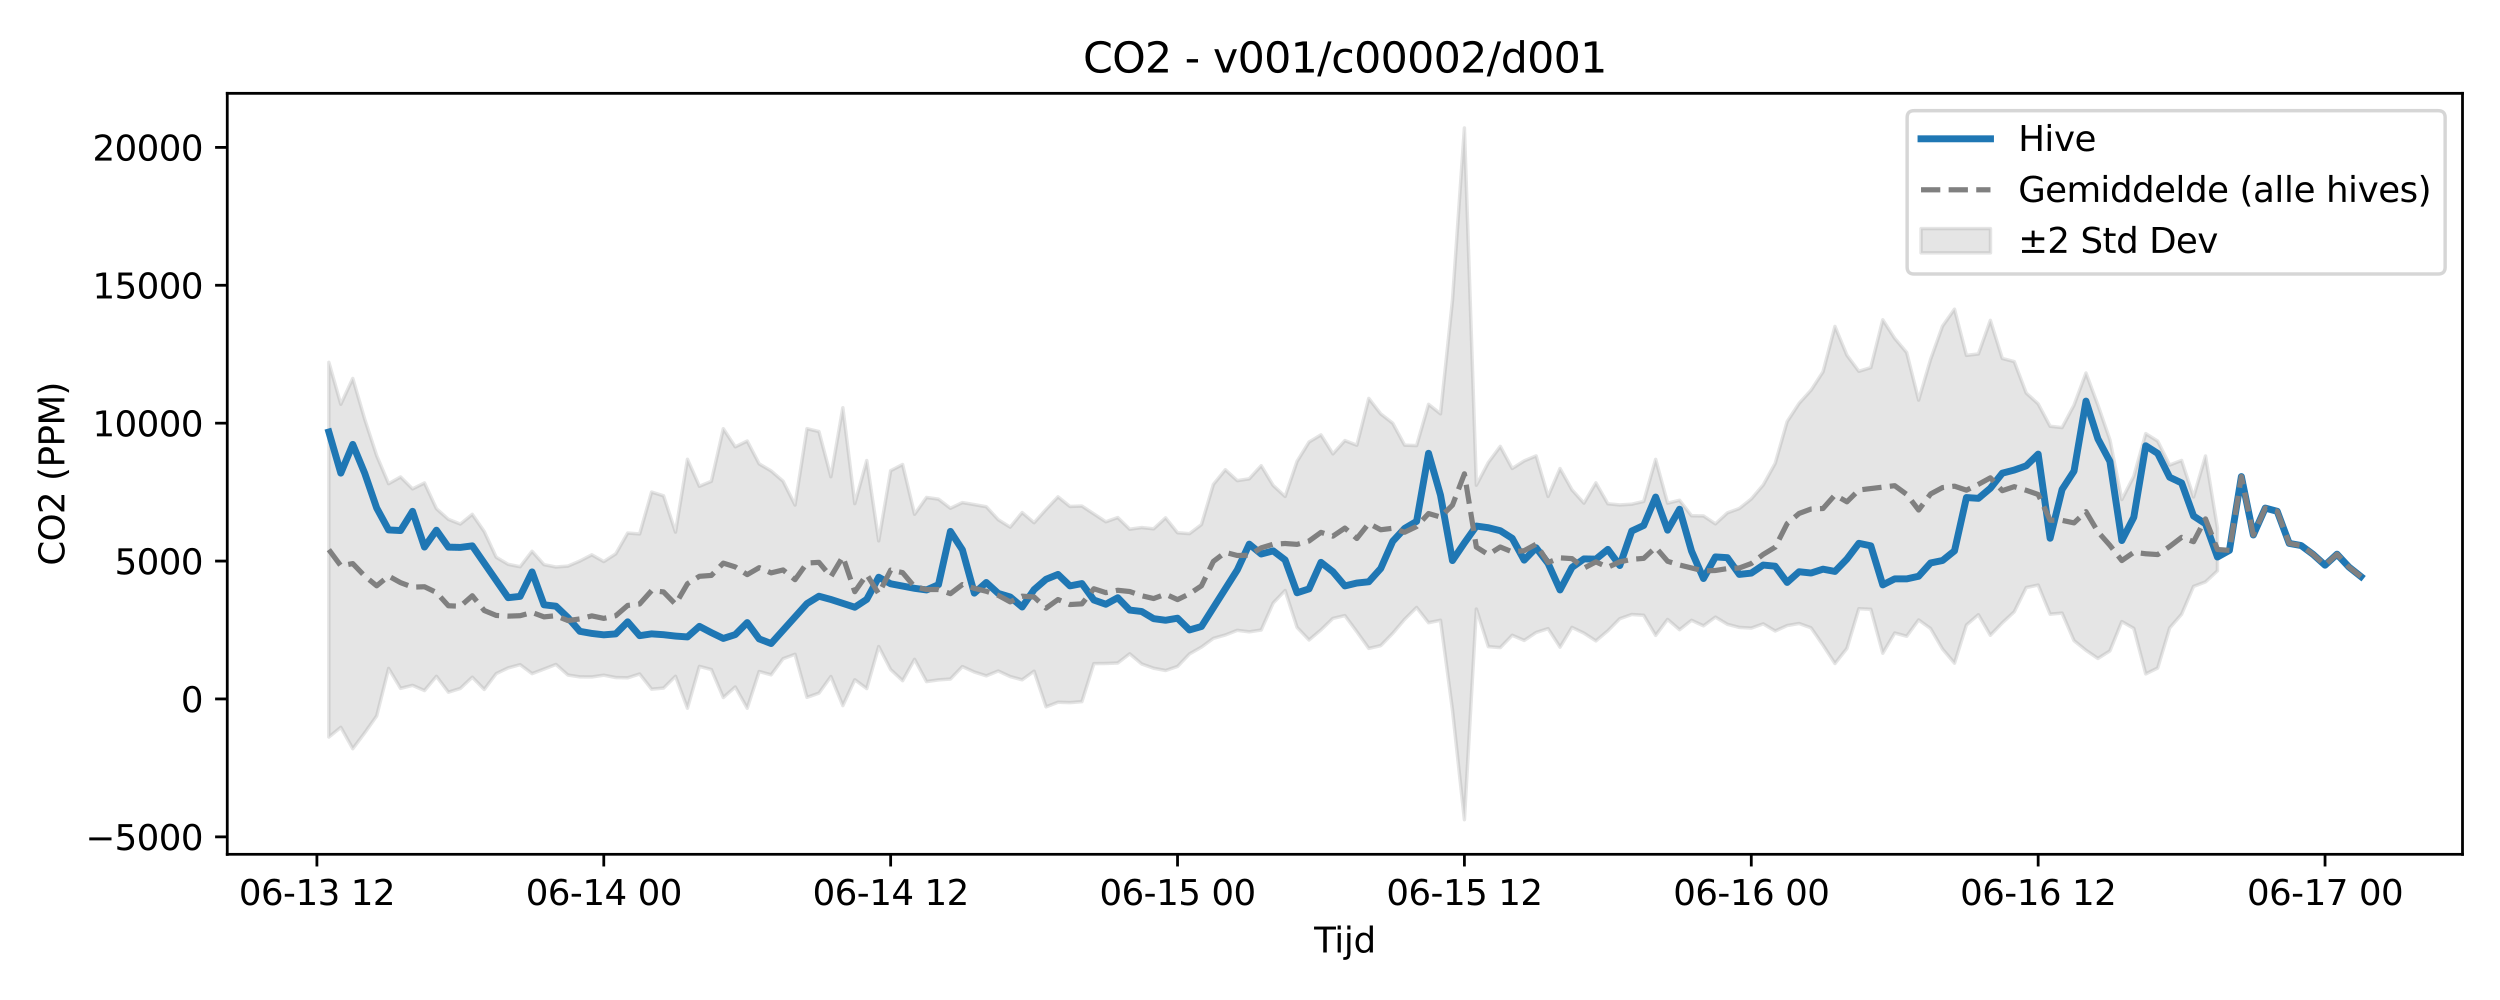 <?xml version="1.0" encoding="utf-8" standalone="no"?>
<!DOCTYPE svg PUBLIC "-//W3C//DTD SVG 1.1//EN"
  "http://www.w3.org/Graphics/SVG/1.1/DTD/svg11.dtd">
<svg xmlns:xlink="http://www.w3.org/1999/xlink" width="720pt" height="288pt" viewBox="0 0 720 288" xmlns="http://www.w3.org/2000/svg" version="1.1">
 <defs>
  <style type="text/css">*{stroke-linejoin: round; stroke-linecap: butt}</style>
 </defs>
 <g id="figure_1">
  <g id="patch_1">
   <path d="M 0 288 
L 720 288 
L 720 0 
L 0 0 
z
" style="fill: #ffffff"/>
  </g>
  <g id="axes_1">
   <g id="patch_2">
    <path d="M 65.45 246.04 
L 709.2 246.04 
L 709.2 26.88 
L 65.45 26.88 
z
" style="fill: #ffffff"/>
   </g>
   <g id="FillBetweenPolyCollection_1">
    <defs>
     <path id="m47ba219236" d="M 94.711 -183.652 
L 94.711 -75.729 
L 98.154 -78.533 
L 101.596 -72.364 
L 105.039 -76.935 
L 108.481 -81.806 
L 111.924 -95.493 
L 115.366 -89.748 
L 118.809 -90.618 
L 122.251 -89.116 
L 125.694 -93.224 
L 129.136 -88.65 
L 132.579 -89.725 
L 136.022 -92.974 
L 139.464 -89.428 
L 142.907 -93.991 
L 146.349 -95.638 
L 149.792 -96.574 
L 153.234 -93.991 
L 156.677 -95.302 
L 160.119 -96.642 
L 163.562 -93.584 
L 167.004 -93.06 
L 170.447 -93.038 
L 173.889 -93.54 
L 177.332 -92.862 
L 180.774 -92.791 
L 184.217 -93.883 
L 187.659 -89.518 
L 191.102 -89.83 
L 194.544 -93.233 
L 197.987 -84.032 
L 201.429 -96.089 
L 204.872 -95.165 
L 208.314 -87.108 
L 211.757 -90.154 
L 215.199 -84.032 
L 218.642 -94.606 
L 222.084 -93.648 
L 225.527 -98.287 
L 228.969 -99.565 
L 232.412 -87.158 
L 235.854 -88.367 
L 239.297 -93.163 
L 242.739 -84.778 
L 246.182 -92.229 
L 249.624 -89.687 
L 253.067 -101.799 
L 256.509 -95.17 
L 259.952 -91.95 
L 263.395 -98.112 
L 266.837 -91.698 
L 270.28 -92.192 
L 273.722 -92.432 
L 277.165 -96.026 
L 280.607 -94.453 
L 284.05 -93.35 
L 287.492 -94.751 
L 290.935 -93.149 
L 294.377 -92.214 
L 297.82 -94.69 
L 301.262 -84.427 
L 304.705 -85.749 
L 308.147 -85.642 
L 311.59 -85.922 
L 315.032 -96.878 
L 318.475 -96.915 
L 321.917 -97.052 
L 325.36 -99.702 
L 328.802 -96.78 
L 332.245 -95.551 
L 335.687 -94.89 
L 339.13 -96.06 
L 342.572 -99.667 
L 346.015 -101.636 
L 349.457 -104.149 
L 352.9 -105.129 
L 356.342 -106.464 
L 359.785 -106.031 
L 363.227 -106.551 
L 366.67 -114.322 
L 370.112 -117.931 
L 373.555 -107.316 
L 376.997 -103.682 
L 380.44 -106.59 
L 383.882 -109.899 
L 387.325 -110.711 
L 390.768 -106.063 
L 394.21 -101.258 
L 397.653 -102.054 
L 401.095 -105.59 
L 404.538 -109.633 
L 407.98 -113.046 
L 411.423 -108.654 
L 414.865 -109.371 
L 418.308 -83.58 
L 421.75 -51.922 
L 425.193 -112.604 
L 428.635 -101.773 
L 432.078 -101.484 
L 435.52 -105.042 
L 438.963 -103.551 
L 442.405 -105.84 
L 445.848 -106.954 
L 449.29 -101.615 
L 452.733 -107.307 
L 456.175 -105.653 
L 459.618 -103.421 
L 463.06 -106.327 
L 466.503 -109.816 
L 469.945 -111.025 
L 473.388 -110.796 
L 476.83 -105.009 
L 480.273 -109.615 
L 483.715 -106.638 
L 487.158 -109.355 
L 490.6 -107.757 
L 494.043 -110.27 
L 497.485 -108.201 
L 500.928 -107.299 
L 504.37 -107.111 
L 507.813 -108.323 
L 511.255 -106.271 
L 514.698 -107.834 
L 518.141 -108.431 
L 521.583 -107.189 
L 525.026 -102.196 
L 528.468 -96.897 
L 531.911 -101.253 
L 535.353 -112.696 
L 538.796 -112.519 
L 542.238 -99.861 
L 545.681 -105.693 
L 549.123 -104.758 
L 552.566 -109.466 
L 556.008 -106.975 
L 559.451 -101.075 
L 562.893 -97.002 
L 566.336 -108.002 
L 569.778 -110.962 
L 573.221 -105.039 
L 576.663 -108.609 
L 580.106 -111.819 
L 583.548 -118.778 
L 586.991 -119.501 
L 590.433 -111.116 
L 593.876 -111.425 
L 597.318 -103.491 
L 600.761 -100.711 
L 604.203 -98.356 
L 607.646 -100.538 
L 611.088 -108.984 
L 614.531 -107.026 
L 617.973 -93.912 
L 621.416 -95.61 
L 624.858 -107.14 
L 628.301 -111.096 
L 631.743 -119.107 
L 635.186 -120.416 
L 638.628 -123.607 
L 638.628 -135.891 
L 638.628 -135.891 
L 635.186 -156.686 
L 631.743 -144.875 
L 628.301 -155.394 
L 624.858 -154.069 
L 621.416 -160.961 
L 617.973 -163.119 
L 614.531 -150.833 
L 611.088 -144.131 
L 607.646 -161.365 
L 604.203 -171.324 
L 600.761 -180.578 
L 597.318 -171.322 
L 593.876 -164.854 
L 590.433 -165.238 
L 586.991 -171.685 
L 583.548 -174.815 
L 580.106 -183.863 
L 576.663 -184.768 
L 573.221 -195.735 
L 569.778 -186.06 
L 566.336 -185.655 
L 562.893 -198.959 
L 559.451 -194.086 
L 556.008 -184.501 
L 552.566 -172.765 
L 549.123 -186.476 
L 545.681 -190.555 
L 542.238 -195.904 
L 538.796 -182.135 
L 535.353 -181.066 
L 531.911 -185.698 
L 528.468 -193.991 
L 525.026 -180.906 
L 521.583 -175.632 
L 518.141 -171.829 
L 514.698 -166.573 
L 511.255 -154.562 
L 507.813 -148.34 
L 504.37 -144.297 
L 500.928 -141.555 
L 497.485 -140.299 
L 494.043 -137.127 
L 490.6 -139.417 
L 487.158 -139.465 
L 483.715 -143.922 
L 480.273 -143.095 
L 476.83 -155.714 
L 473.388 -143.597 
L 469.945 -142.789 
L 466.503 -142.579 
L 463.06 -142.916 
L 459.618 -148.944 
L 456.175 -143.097 
L 452.733 -146.927 
L 449.29 -153.07 
L 445.848 -145.032 
L 442.405 -156.709 
L 438.963 -155.269 
L 435.52 -153.07 
L 432.078 -159.448 
L 428.635 -154.785 
L 425.193 -148.272 
L 421.75 -251.158 
L 418.308 -201.471 
L 414.865 -168.814 
L 411.423 -171.554 
L 407.98 -159.676 
L 404.538 -159.793 
L 401.095 -166.129 
L 397.653 -168.806 
L 394.21 -173.262 
L 390.768 -159.774 
L 387.325 -161.117 
L 383.882 -157.29 
L 380.44 -162.764 
L 376.997 -160.688 
L 373.555 -155.123 
L 370.112 -145.018 
L 366.67 -148.195 
L 363.227 -153.881 
L 359.785 -150.111 
L 356.342 -149.572 
L 352.9 -152.716 
L 349.457 -148.492 
L 346.015 -136.922 
L 342.572 -134.307 
L 339.13 -134.569 
L 335.687 -138.863 
L 332.245 -135.698 
L 328.802 -136.073 
L 325.36 -135.585 
L 321.917 -138.949 
L 318.475 -137.73 
L 315.032 -139.997 
L 311.59 -142.263 
L 308.147 -142.143 
L 304.705 -144.918 
L 301.262 -141.291 
L 297.82 -137.456 
L 294.377 -140.391 
L 290.935 -136.173 
L 287.492 -138.328 
L 284.05 -142.071 
L 280.607 -142.677 
L 277.165 -143.262 
L 273.722 -141.618 
L 270.28 -144.251 
L 266.837 -144.74 
L 263.395 -139.885 
L 259.952 -154.225 
L 256.509 -152.444 
L 253.067 -132.227 
L 249.624 -155.365 
L 246.182 -142.961 
L 242.739 -170.58 
L 239.297 -150.699 
L 235.854 -163.714 
L 232.412 -164.545 
L 228.969 -142.55 
L 225.527 -149.415 
L 222.084 -152.381 
L 218.642 -154.407 
L 215.199 -160.992 
L 211.757 -159.312 
L 208.314 -164.528 
L 204.872 -149.386 
L 201.429 -147.965 
L 197.987 -155.733 
L 194.544 -134.748 
L 191.102 -145.217 
L 187.659 -146.291 
L 184.217 -134.232 
L 180.774 -134.483 
L 177.332 -128.479 
L 173.889 -126.27 
L 170.447 -128.215 
L 167.004 -126.431 
L 163.562 -124.966 
L 160.119 -124.707 
L 156.677 -125.381 
L 153.234 -129.242 
L 149.792 -124.782 
L 146.349 -125.475 
L 142.907 -127.518 
L 139.464 -134.918 
L 136.022 -139.876 
L 132.579 -137.074 
L 129.136 -138.431 
L 125.694 -141.495 
L 122.251 -148.914 
L 118.809 -147.2 
L 115.366 -150.639 
L 111.924 -148.695 
L 108.481 -156.778 
L 105.039 -167.254 
L 101.596 -179.008 
L 98.154 -171.572 
L 94.711 -183.652 
z
" style="stroke: #808080; stroke-opacity: 0.2"/>
    </defs>
    <g clip-path="url(#p605cc468c9)">
     <use xlink:href="#m47ba219236" x="0" y="288" style="fill: #808080; fill-opacity: 0.2; stroke: #808080; stroke-opacity: 0.2"/>
    </g>
   </g>
   <g id="matplotlib.axis_1">
    <g id="xtick_1">
     <g id="line2d_1">
      <defs>
       <path id="mc6ebdffc8c" d="M 0 0 
L 0 3.5 
" style="stroke: #000000; stroke-width: 0.8"/>
      </defs>
      <g>
       <use xlink:href="#mc6ebdffc8c" x="91.269" y="246.04" style="stroke: #000000; stroke-width: 0.8"/>
      </g>
     </g>
     <g id="text_1">
      <!-- 06-13 12 -->
      <g transform="translate(68.788 260.638) scale(0.1 -0.1)">
       <defs>
        <path id="DejaVuSans-30" d="M 2034 4250 
Q 1547 4250 1301 3770 
Q 1056 3291 1056 2328 
Q 1056 1369 1301 889 
Q 1547 409 2034 409 
Q 2525 409 2770 889 
Q 3016 1369 3016 2328 
Q 3016 3291 2770 3770 
Q 2525 4250 2034 4250 
z
M 2034 4750 
Q 2819 4750 3233 4129 
Q 3647 3509 3647 2328 
Q 3647 1150 3233 529 
Q 2819 -91 2034 -91 
Q 1250 -91 836 529 
Q 422 1150 422 2328 
Q 422 3509 836 4129 
Q 1250 4750 2034 4750 
z
" transform="scale(0.016)"/>
        <path id="DejaVuSans-36" d="M 2113 2584 
Q 1688 2584 1439 2293 
Q 1191 2003 1191 1497 
Q 1191 994 1439 701 
Q 1688 409 2113 409 
Q 2538 409 2786 701 
Q 3034 994 3034 1497 
Q 3034 2003 2786 2293 
Q 2538 2584 2113 2584 
z
M 3366 4563 
L 3366 3988 
Q 3128 4100 2886 4159 
Q 2644 4219 2406 4219 
Q 1781 4219 1451 3797 
Q 1122 3375 1075 2522 
Q 1259 2794 1537 2939 
Q 1816 3084 2150 3084 
Q 2853 3084 3261 2657 
Q 3669 2231 3669 1497 
Q 3669 778 3244 343 
Q 2819 -91 2113 -91 
Q 1303 -91 875 529 
Q 447 1150 447 2328 
Q 447 3434 972 4092 
Q 1497 4750 2381 4750 
Q 2619 4750 2861 4703 
Q 3103 4656 3366 4563 
z
" transform="scale(0.016)"/>
        <path id="DejaVuSans-2d" d="M 313 2009 
L 1997 2009 
L 1997 1497 
L 313 1497 
L 313 2009 
z
" transform="scale(0.016)"/>
        <path id="DejaVuSans-31" d="M 794 531 
L 1825 531 
L 1825 4091 
L 703 3866 
L 703 4441 
L 1819 4666 
L 2450 4666 
L 2450 531 
L 3481 531 
L 3481 0 
L 794 0 
L 794 531 
z
" transform="scale(0.016)"/>
        <path id="DejaVuSans-33" d="M 2597 2516 
Q 3050 2419 3304 2112 
Q 3559 1806 3559 1356 
Q 3559 666 3084 287 
Q 2609 -91 1734 -91 
Q 1441 -91 1130 -33 
Q 819 25 488 141 
L 488 750 
Q 750 597 1062 519 
Q 1375 441 1716 441 
Q 2309 441 2620 675 
Q 2931 909 2931 1356 
Q 2931 1769 2642 2001 
Q 2353 2234 1838 2234 
L 1294 2234 
L 1294 2753 
L 1863 2753 
Q 2328 2753 2575 2939 
Q 2822 3125 2822 3475 
Q 2822 3834 2567 4026 
Q 2313 4219 1838 4219 
Q 1578 4219 1281 4162 
Q 984 4106 628 3988 
L 628 4550 
Q 988 4650 1302 4700 
Q 1616 4750 1894 4750 
Q 2613 4750 3031 4423 
Q 3450 4097 3450 3541 
Q 3450 3153 3228 2886 
Q 3006 2619 2597 2516 
z
" transform="scale(0.016)"/>
        <path id="DejaVuSans-20" transform="scale(0.016)"/>
        <path id="DejaVuSans-32" d="M 1228 531 
L 3431 531 
L 3431 0 
L 469 0 
L 469 531 
Q 828 903 1448 1529 
Q 2069 2156 2228 2338 
Q 2531 2678 2651 2914 
Q 2772 3150 2772 3378 
Q 2772 3750 2511 3984 
Q 2250 4219 1831 4219 
Q 1534 4219 1204 4116 
Q 875 4013 500 3803 
L 500 4441 
Q 881 4594 1212 4672 
Q 1544 4750 1819 4750 
Q 2544 4750 2975 4387 
Q 3406 4025 3406 3419 
Q 3406 3131 3298 2873 
Q 3191 2616 2906 2266 
Q 2828 2175 2409 1742 
Q 1991 1309 1228 531 
z
" transform="scale(0.016)"/>
       </defs>
       <use xlink:href="#DejaVuSans-30"/>
       <use xlink:href="#DejaVuSans-36" transform="translate(63.623 0)"/>
       <use xlink:href="#DejaVuSans-2d" transform="translate(127.246 0)"/>
       <use xlink:href="#DejaVuSans-31" transform="translate(163.33 0)"/>
       <use xlink:href="#DejaVuSans-33" transform="translate(226.953 0)"/>
       <use xlink:href="#DejaVuSans-20" transform="translate(290.576 0)"/>
       <use xlink:href="#DejaVuSans-31" transform="translate(322.363 0)"/>
       <use xlink:href="#DejaVuSans-32" transform="translate(385.986 0)"/>
      </g>
     </g>
    </g>
    <g id="xtick_2">
     <g id="line2d_2">
      <g>
       <use xlink:href="#mc6ebdffc8c" x="173.889" y="246.04" style="stroke: #000000; stroke-width: 0.8"/>
      </g>
     </g>
     <g id="text_2">
      <!-- 06-14 00 -->
      <g transform="translate(151.409 260.638) scale(0.1 -0.1)">
       <defs>
        <path id="DejaVuSans-34" d="M 2419 4116 
L 825 1625 
L 2419 1625 
L 2419 4116 
z
M 2253 4666 
L 3047 4666 
L 3047 1625 
L 3713 1625 
L 3713 1100 
L 3047 1100 
L 3047 0 
L 2419 0 
L 2419 1100 
L 313 1100 
L 313 1709 
L 2253 4666 
z
" transform="scale(0.016)"/>
       </defs>
       <use xlink:href="#DejaVuSans-30"/>
       <use xlink:href="#DejaVuSans-36" transform="translate(63.623 0)"/>
       <use xlink:href="#DejaVuSans-2d" transform="translate(127.246 0)"/>
       <use xlink:href="#DejaVuSans-31" transform="translate(163.33 0)"/>
       <use xlink:href="#DejaVuSans-34" transform="translate(226.953 0)"/>
       <use xlink:href="#DejaVuSans-20" transform="translate(290.576 0)"/>
       <use xlink:href="#DejaVuSans-30" transform="translate(322.363 0)"/>
       <use xlink:href="#DejaVuSans-30" transform="translate(385.986 0)"/>
      </g>
     </g>
    </g>
    <g id="xtick_3">
     <g id="line2d_3">
      <g>
       <use xlink:href="#mc6ebdffc8c" x="256.509" y="246.04" style="stroke: #000000; stroke-width: 0.8"/>
      </g>
     </g>
     <g id="text_3">
      <!-- 06-14 12 -->
      <g transform="translate(234.029 260.638) scale(0.1 -0.1)">
       <use xlink:href="#DejaVuSans-30"/>
       <use xlink:href="#DejaVuSans-36" transform="translate(63.623 0)"/>
       <use xlink:href="#DejaVuSans-2d" transform="translate(127.246 0)"/>
       <use xlink:href="#DejaVuSans-31" transform="translate(163.33 0)"/>
       <use xlink:href="#DejaVuSans-34" transform="translate(226.953 0)"/>
       <use xlink:href="#DejaVuSans-20" transform="translate(290.576 0)"/>
       <use xlink:href="#DejaVuSans-31" transform="translate(322.363 0)"/>
       <use xlink:href="#DejaVuSans-32" transform="translate(385.986 0)"/>
      </g>
     </g>
    </g>
    <g id="xtick_4">
     <g id="line2d_4">
      <g>
       <use xlink:href="#mc6ebdffc8c" x="339.13" y="246.04" style="stroke: #000000; stroke-width: 0.8"/>
      </g>
     </g>
     <g id="text_4">
      <!-- 06-15 00 -->
      <g transform="translate(316.649 260.638) scale(0.1 -0.1)">
       <defs>
        <path id="DejaVuSans-35" d="M 691 4666 
L 3169 4666 
L 3169 4134 
L 1269 4134 
L 1269 2991 
Q 1406 3038 1543 3061 
Q 1681 3084 1819 3084 
Q 2600 3084 3056 2656 
Q 3513 2228 3513 1497 
Q 3513 744 3044 326 
Q 2575 -91 1722 -91 
Q 1428 -91 1123 -41 
Q 819 9 494 109 
L 494 744 
Q 775 591 1075 516 
Q 1375 441 1709 441 
Q 2250 441 2565 725 
Q 2881 1009 2881 1497 
Q 2881 1984 2565 2268 
Q 2250 2553 1709 2553 
Q 1456 2553 1204 2497 
Q 953 2441 691 2322 
L 691 4666 
z
" transform="scale(0.016)"/>
       </defs>
       <use xlink:href="#DejaVuSans-30"/>
       <use xlink:href="#DejaVuSans-36" transform="translate(63.623 0)"/>
       <use xlink:href="#DejaVuSans-2d" transform="translate(127.246 0)"/>
       <use xlink:href="#DejaVuSans-31" transform="translate(163.33 0)"/>
       <use xlink:href="#DejaVuSans-35" transform="translate(226.953 0)"/>
       <use xlink:href="#DejaVuSans-20" transform="translate(290.576 0)"/>
       <use xlink:href="#DejaVuSans-30" transform="translate(322.363 0)"/>
       <use xlink:href="#DejaVuSans-30" transform="translate(385.986 0)"/>
      </g>
     </g>
    </g>
    <g id="xtick_5">
     <g id="line2d_5">
      <g>
       <use xlink:href="#mc6ebdffc8c" x="421.75" y="246.04" style="stroke: #000000; stroke-width: 0.8"/>
      </g>
     </g>
     <g id="text_5">
      <!-- 06-15 12 -->
      <g transform="translate(399.27 260.638) scale(0.1 -0.1)">
       <use xlink:href="#DejaVuSans-30"/>
       <use xlink:href="#DejaVuSans-36" transform="translate(63.623 0)"/>
       <use xlink:href="#DejaVuSans-2d" transform="translate(127.246 0)"/>
       <use xlink:href="#DejaVuSans-31" transform="translate(163.33 0)"/>
       <use xlink:href="#DejaVuSans-35" transform="translate(226.953 0)"/>
       <use xlink:href="#DejaVuSans-20" transform="translate(290.576 0)"/>
       <use xlink:href="#DejaVuSans-31" transform="translate(322.363 0)"/>
       <use xlink:href="#DejaVuSans-32" transform="translate(385.986 0)"/>
      </g>
     </g>
    </g>
    <g id="xtick_6">
     <g id="line2d_6">
      <g>
       <use xlink:href="#mc6ebdffc8c" x="504.37" y="246.04" style="stroke: #000000; stroke-width: 0.8"/>
      </g>
     </g>
     <g id="text_6">
      <!-- 06-16 00 -->
      <g transform="translate(481.89 260.638) scale(0.1 -0.1)">
       <use xlink:href="#DejaVuSans-30"/>
       <use xlink:href="#DejaVuSans-36" transform="translate(63.623 0)"/>
       <use xlink:href="#DejaVuSans-2d" transform="translate(127.246 0)"/>
       <use xlink:href="#DejaVuSans-31" transform="translate(163.33 0)"/>
       <use xlink:href="#DejaVuSans-36" transform="translate(226.953 0)"/>
       <use xlink:href="#DejaVuSans-20" transform="translate(290.576 0)"/>
       <use xlink:href="#DejaVuSans-30" transform="translate(322.363 0)"/>
       <use xlink:href="#DejaVuSans-30" transform="translate(385.986 0)"/>
      </g>
     </g>
    </g>
    <g id="xtick_7">
     <g id="line2d_7">
      <g>
       <use xlink:href="#mc6ebdffc8c" x="586.991" y="246.04" style="stroke: #000000; stroke-width: 0.8"/>
      </g>
     </g>
     <g id="text_7">
      <!-- 06-16 12 -->
      <g transform="translate(564.51 260.638) scale(0.1 -0.1)">
       <use xlink:href="#DejaVuSans-30"/>
       <use xlink:href="#DejaVuSans-36" transform="translate(63.623 0)"/>
       <use xlink:href="#DejaVuSans-2d" transform="translate(127.246 0)"/>
       <use xlink:href="#DejaVuSans-31" transform="translate(163.33 0)"/>
       <use xlink:href="#DejaVuSans-36" transform="translate(226.953 0)"/>
       <use xlink:href="#DejaVuSans-20" transform="translate(290.576 0)"/>
       <use xlink:href="#DejaVuSans-31" transform="translate(322.363 0)"/>
       <use xlink:href="#DejaVuSans-32" transform="translate(385.986 0)"/>
      </g>
     </g>
    </g>
    <g id="xtick_8">
     <g id="line2d_8">
      <g>
       <use xlink:href="#mc6ebdffc8c" x="669.611" y="246.04" style="stroke: #000000; stroke-width: 0.8"/>
      </g>
     </g>
     <g id="text_8">
      <!-- 06-17 00 -->
      <g transform="translate(647.131 260.638) scale(0.1 -0.1)">
       <defs>
        <path id="DejaVuSans-37" d="M 525 4666 
L 3525 4666 
L 3525 4397 
L 1831 0 
L 1172 0 
L 2766 4134 
L 525 4134 
L 525 4666 
z
" transform="scale(0.016)"/>
       </defs>
       <use xlink:href="#DejaVuSans-30"/>
       <use xlink:href="#DejaVuSans-36" transform="translate(63.623 0)"/>
       <use xlink:href="#DejaVuSans-2d" transform="translate(127.246 0)"/>
       <use xlink:href="#DejaVuSans-31" transform="translate(163.33 0)"/>
       <use xlink:href="#DejaVuSans-37" transform="translate(226.953 0)"/>
       <use xlink:href="#DejaVuSans-20" transform="translate(290.576 0)"/>
       <use xlink:href="#DejaVuSans-30" transform="translate(322.363 0)"/>
       <use xlink:href="#DejaVuSans-30" transform="translate(385.986 0)"/>
      </g>
     </g>
    </g>
    <g id="text_9">
     <!-- Tijd -->
     <g transform="translate(378.475 274.317) scale(0.1 -0.1)">
      <defs>
       <path id="DejaVuSans-54" d="M -19 4666 
L 3928 4666 
L 3928 4134 
L 2272 4134 
L 2272 0 
L 1638 0 
L 1638 4134 
L -19 4134 
L -19 4666 
z
" transform="scale(0.016)"/>
       <path id="DejaVuSans-69" d="M 603 3500 
L 1178 3500 
L 1178 0 
L 603 0 
L 603 3500 
z
M 603 4863 
L 1178 4863 
L 1178 4134 
L 603 4134 
L 603 4863 
z
" transform="scale(0.016)"/>
       <path id="DejaVuSans-6a" d="M 603 3500 
L 1178 3500 
L 1178 -63 
Q 1178 -731 923 -1031 
Q 669 -1331 103 -1331 
L -116 -1331 
L -116 -844 
L 38 -844 
Q 366 -844 484 -692 
Q 603 -541 603 -63 
L 603 3500 
z
M 603 4863 
L 1178 4863 
L 1178 4134 
L 603 4134 
L 603 4863 
z
" transform="scale(0.016)"/>
       <path id="DejaVuSans-64" d="M 2906 2969 
L 2906 4863 
L 3481 4863 
L 3481 0 
L 2906 0 
L 2906 525 
Q 2725 213 2448 61 
Q 2172 -91 1784 -91 
Q 1150 -91 751 415 
Q 353 922 353 1747 
Q 353 2572 751 3078 
Q 1150 3584 1784 3584 
Q 2172 3584 2448 3432 
Q 2725 3281 2906 2969 
z
M 947 1747 
Q 947 1113 1208 752 
Q 1469 391 1925 391 
Q 2381 391 2643 752 
Q 2906 1113 2906 1747 
Q 2906 2381 2643 2742 
Q 2381 3103 1925 3103 
Q 1469 3103 1208 2742 
Q 947 2381 947 1747 
z
" transform="scale(0.016)"/>
      </defs>
      <use xlink:href="#DejaVuSans-54"/>
      <use xlink:href="#DejaVuSans-69" transform="translate(57.959 0)"/>
      <use xlink:href="#DejaVuSans-6a" transform="translate(85.742 0)"/>
      <use xlink:href="#DejaVuSans-64" transform="translate(113.525 0)"/>
     </g>
    </g>
   </g>
   <g id="matplotlib.axis_2">
    <g id="ytick_1">
     <g id="line2d_9">
      <defs>
       <path id="mb3bc86157e" d="M 0 0 
L -3.5 0 
" style="stroke: #000000; stroke-width: 0.8"/>
      </defs>
      <g>
       <use xlink:href="#mb3bc86157e" x="65.45" y="241.011" style="stroke: #000000; stroke-width: 0.8"/>
      </g>
     </g>
     <g id="text_10">
      <!-- −5000 -->
      <g transform="translate(24.62 244.81) scale(0.1 -0.1)">
       <defs>
        <path id="DejaVuSans-2212" d="M 678 2272 
L 4684 2272 
L 4684 1741 
L 678 1741 
L 678 2272 
z
" transform="scale(0.016)"/>
       </defs>
       <use xlink:href="#DejaVuSans-2212"/>
       <use xlink:href="#DejaVuSans-35" transform="translate(83.789 0)"/>
       <use xlink:href="#DejaVuSans-30" transform="translate(147.412 0)"/>
       <use xlink:href="#DejaVuSans-30" transform="translate(211.035 0)"/>
       <use xlink:href="#DejaVuSans-30" transform="translate(274.658 0)"/>
      </g>
     </g>
    </g>
    <g id="ytick_2">
     <g id="line2d_10">
      <g>
       <use xlink:href="#mb3bc86157e" x="65.45" y="201.298" style="stroke: #000000; stroke-width: 0.8"/>
      </g>
     </g>
     <g id="text_11">
      <!-- 0 -->
      <g transform="translate(52.087 205.098) scale(0.1 -0.1)">
       <use xlink:href="#DejaVuSans-30"/>
      </g>
     </g>
    </g>
    <g id="ytick_3">
     <g id="line2d_11">
      <g>
       <use xlink:href="#mb3bc86157e" x="65.45" y="161.586" style="stroke: #000000; stroke-width: 0.8"/>
      </g>
     </g>
     <g id="text_12">
      <!-- 5000 -->
      <g transform="translate(33 165.385) scale(0.1 -0.1)">
       <use xlink:href="#DejaVuSans-35"/>
       <use xlink:href="#DejaVuSans-30" transform="translate(63.623 0)"/>
       <use xlink:href="#DejaVuSans-30" transform="translate(127.246 0)"/>
       <use xlink:href="#DejaVuSans-30" transform="translate(190.869 0)"/>
      </g>
     </g>
    </g>
    <g id="ytick_4">
     <g id="line2d_12">
      <g>
       <use xlink:href="#mb3bc86157e" x="65.45" y="121.874" style="stroke: #000000; stroke-width: 0.8"/>
      </g>
     </g>
     <g id="text_13">
      <!-- 10000 -->
      <g transform="translate(26.637 125.673) scale(0.1 -0.1)">
       <use xlink:href="#DejaVuSans-31"/>
       <use xlink:href="#DejaVuSans-30" transform="translate(63.623 0)"/>
       <use xlink:href="#DejaVuSans-30" transform="translate(127.246 0)"/>
       <use xlink:href="#DejaVuSans-30" transform="translate(190.869 0)"/>
       <use xlink:href="#DejaVuSans-30" transform="translate(254.492 0)"/>
      </g>
     </g>
    </g>
    <g id="ytick_5">
     <g id="line2d_13">
      <g>
       <use xlink:href="#mb3bc86157e" x="65.45" y="82.162" style="stroke: #000000; stroke-width: 0.8"/>
      </g>
     </g>
     <g id="text_14">
      <!-- 15000 -->
      <g transform="translate(26.637 85.961) scale(0.1 -0.1)">
       <use xlink:href="#DejaVuSans-31"/>
       <use xlink:href="#DejaVuSans-35" transform="translate(63.623 0)"/>
       <use xlink:href="#DejaVuSans-30" transform="translate(127.246 0)"/>
       <use xlink:href="#DejaVuSans-30" transform="translate(190.869 0)"/>
       <use xlink:href="#DejaVuSans-30" transform="translate(254.492 0)"/>
      </g>
     </g>
    </g>
    <g id="ytick_6">
     <g id="line2d_14">
      <g>
       <use xlink:href="#mb3bc86157e" x="65.45" y="42.449" style="stroke: #000000; stroke-width: 0.8"/>
      </g>
     </g>
     <g id="text_15">
      <!-- 20000 -->
      <g transform="translate(26.637 46.248) scale(0.1 -0.1)">
       <use xlink:href="#DejaVuSans-32"/>
       <use xlink:href="#DejaVuSans-30" transform="translate(63.623 0)"/>
       <use xlink:href="#DejaVuSans-30" transform="translate(127.246 0)"/>
       <use xlink:href="#DejaVuSans-30" transform="translate(190.869 0)"/>
       <use xlink:href="#DejaVuSans-30" transform="translate(254.492 0)"/>
      </g>
     </g>
    </g>
    <g id="text_16">
     <!-- CO2 (PPM) -->
     <g transform="translate(18.541 162.903) rotate(-90) scale(0.1 -0.1)">
      <defs>
       <path id="DejaVuSans-43" d="M 4122 4306 
L 4122 3641 
Q 3803 3938 3442 4084 
Q 3081 4231 2675 4231 
Q 1875 4231 1450 3742 
Q 1025 3253 1025 2328 
Q 1025 1406 1450 917 
Q 1875 428 2675 428 
Q 3081 428 3442 575 
Q 3803 722 4122 1019 
L 4122 359 
Q 3791 134 3420 21 
Q 3050 -91 2638 -91 
Q 1578 -91 968 557 
Q 359 1206 359 2328 
Q 359 3453 968 4101 
Q 1578 4750 2638 4750 
Q 3056 4750 3426 4639 
Q 3797 4528 4122 4306 
z
" transform="scale(0.016)"/>
       <path id="DejaVuSans-4f" d="M 2522 4238 
Q 1834 4238 1429 3725 
Q 1025 3213 1025 2328 
Q 1025 1447 1429 934 
Q 1834 422 2522 422 
Q 3209 422 3611 934 
Q 4013 1447 4013 2328 
Q 4013 3213 3611 3725 
Q 3209 4238 2522 4238 
z
M 2522 4750 
Q 3503 4750 4090 4092 
Q 4678 3434 4678 2328 
Q 4678 1225 4090 567 
Q 3503 -91 2522 -91 
Q 1538 -91 948 565 
Q 359 1222 359 2328 
Q 359 3434 948 4092 
Q 1538 4750 2522 4750 
z
" transform="scale(0.016)"/>
       <path id="DejaVuSans-28" d="M 1984 4856 
Q 1566 4138 1362 3434 
Q 1159 2731 1159 2009 
Q 1159 1288 1364 580 
Q 1569 -128 1984 -844 
L 1484 -844 
Q 1016 -109 783 600 
Q 550 1309 550 2009 
Q 550 2706 781 3412 
Q 1013 4119 1484 4856 
L 1984 4856 
z
" transform="scale(0.016)"/>
       <path id="DejaVuSans-50" d="M 1259 4147 
L 1259 2394 
L 2053 2394 
Q 2494 2394 2734 2622 
Q 2975 2850 2975 3272 
Q 2975 3691 2734 3919 
Q 2494 4147 2053 4147 
L 1259 4147 
z
M 628 4666 
L 2053 4666 
Q 2838 4666 3239 4311 
Q 3641 3956 3641 3272 
Q 3641 2581 3239 2228 
Q 2838 1875 2053 1875 
L 1259 1875 
L 1259 0 
L 628 0 
L 628 4666 
z
" transform="scale(0.016)"/>
       <path id="DejaVuSans-4d" d="M 628 4666 
L 1569 4666 
L 2759 1491 
L 3956 4666 
L 4897 4666 
L 4897 0 
L 4281 0 
L 4281 4097 
L 3078 897 
L 2444 897 
L 1241 4097 
L 1241 0 
L 628 0 
L 628 4666 
z
" transform="scale(0.016)"/>
       <path id="DejaVuSans-29" d="M 513 4856 
L 1013 4856 
Q 1481 4119 1714 3412 
Q 1947 2706 1947 2009 
Q 1947 1309 1714 600 
Q 1481 -109 1013 -844 
L 513 -844 
Q 928 -128 1133 580 
Q 1338 1288 1338 2009 
Q 1338 2731 1133 3434 
Q 928 4138 513 4856 
z
" transform="scale(0.016)"/>
      </defs>
      <use xlink:href="#DejaVuSans-43"/>
      <use xlink:href="#DejaVuSans-4f" transform="translate(69.824 0)"/>
      <use xlink:href="#DejaVuSans-32" transform="translate(148.535 0)"/>
      <use xlink:href="#DejaVuSans-20" transform="translate(212.158 0)"/>
      <use xlink:href="#DejaVuSans-28" transform="translate(243.945 0)"/>
      <use xlink:href="#DejaVuSans-50" transform="translate(282.959 0)"/>
      <use xlink:href="#DejaVuSans-50" transform="translate(343.262 0)"/>
      <use xlink:href="#DejaVuSans-4d" transform="translate(403.564 0)"/>
      <use xlink:href="#DejaVuSans-29" transform="translate(489.844 0)"/>
     </g>
    </g>
   </g>
   <g id="line2d_15">
    <path d="M 94.711 124.41 
L 98.154 136.254 
L 101.596 127.995 
L 105.039 136.297 
L 108.481 146.293 
L 111.924 152.619 
L 115.366 152.797 
L 118.809 147.262 
L 122.251 157.551 
L 125.694 152.703 
L 129.136 157.573 
L 132.579 157.655 
L 136.022 157.206 
L 146.349 172.131 
L 149.792 171.758 
L 153.234 164.718 
L 156.677 174.188 
L 160.119 174.583 
L 163.562 177.874 
L 167.004 181.824 
L 170.447 182.43 
L 173.889 182.832 
L 177.332 182.562 
L 180.774 179.089 
L 184.217 183.071 
L 187.659 182.554 
L 191.102 182.793 
L 194.544 183.19 
L 197.987 183.436 
L 201.429 180.394 
L 204.872 182.205 
L 208.314 183.87 
L 211.757 182.769 
L 215.199 179.314 
L 218.642 184.005 
L 222.084 185.334 
L 232.412 173.836 
L 235.854 171.713 
L 239.297 172.65 
L 246.182 174.882 
L 249.624 172.616 
L 253.067 166.243 
L 256.509 168.131 
L 263.395 169.437 
L 266.837 169.905 
L 270.28 168.382 
L 273.722 153.044 
L 277.165 158.346 
L 280.607 170.821 
L 284.05 167.761 
L 287.492 170.903 
L 290.935 171.931 
L 294.377 174.818 
L 297.82 169.812 
L 301.262 166.833 
L 304.705 165.434 
L 308.147 168.734 
L 311.59 168.067 
L 315.032 172.804 
L 318.475 174.024 
L 321.917 172.147 
L 325.36 175.705 
L 328.802 176.11 
L 332.245 178.175 
L 335.687 178.633 
L 339.13 178.04 
L 342.572 181.424 
L 346.015 180.43 
L 356.342 164.136 
L 359.785 156.717 
L 363.227 159.553 
L 366.67 158.647 
L 370.112 161.263 
L 373.555 170.72 
L 376.997 169.603 
L 380.44 161.957 
L 383.882 164.66 
L 387.325 168.745 
L 390.768 167.916 
L 394.21 167.551 
L 397.653 163.723 
L 401.095 155.903 
L 404.538 152.19 
L 407.98 150.149 
L 411.423 130.551 
L 414.865 142.606 
L 418.308 161.443 
L 421.75 156.352 
L 425.193 151.507 
L 428.635 151.98 
L 432.078 152.842 
L 435.52 155.042 
L 438.963 161.316 
L 442.405 157.761 
L 445.848 162.245 
L 449.29 169.902 
L 452.733 163.413 
L 456.175 160.964 
L 459.618 161.034 
L 463.06 158.227 
L 466.503 162.868 
L 469.945 152.929 
L 473.388 151.327 
L 476.83 143.16 
L 480.273 152.688 
L 483.715 146.662 
L 487.158 158.708 
L 490.6 166.611 
L 494.043 160.387 
L 497.485 160.609 
L 500.928 165.428 
L 504.37 165.054 
L 507.813 162.735 
L 511.255 163.069 
L 514.698 167.736 
L 518.141 164.66 
L 521.583 165.031 
L 525.026 163.919 
L 528.468 164.573 
L 531.911 161.009 
L 535.353 156.475 
L 538.796 157.199 
L 542.238 168.448 
L 545.681 166.712 
L 549.123 166.72 
L 552.566 165.962 
L 556.008 162.132 
L 559.451 161.427 
L 562.893 158.65 
L 566.336 143.292 
L 569.778 143.522 
L 573.221 140.618 
L 576.663 136.274 
L 580.106 135.376 
L 583.548 134.161 
L 586.991 130.789 
L 590.433 155.012 
L 593.876 140.975 
L 597.318 135.675 
L 600.761 115.524 
L 604.203 126.409 
L 607.646 132.882 
L 611.088 155.674 
L 614.531 148.971 
L 617.973 128.384 
L 621.416 130.576 
L 624.858 137.446 
L 628.301 139.085 
L 631.743 148.606 
L 635.186 150.864 
L 638.628 160.423 
L 642.071 158.51 
L 645.514 137.261 
L 648.956 154.07 
L 652.399 146.331 
L 655.841 147.258 
L 659.284 156.492 
L 662.726 157.115 
L 666.169 159.659 
L 669.611 162.772 
L 673.054 159.608 
L 676.496 163.312 
L 679.939 166.042 
L 679.939 166.042 
" clip-path="url(#p605cc468c9)" style="fill: none; stroke: #1f77b4; stroke-width: 2; stroke-linecap: square"/>
   </g>
   <g id="line2d_16">
    <path d="M 94.711 158.309 
L 98.154 162.947 
L 101.596 162.314 
L 105.039 165.906 
L 108.481 168.708 
L 111.924 165.906 
L 115.366 167.806 
L 118.809 169.091 
L 122.251 168.985 
L 125.694 170.641 
L 129.136 174.459 
L 132.579 174.6 
L 136.022 171.575 
L 139.464 175.827 
L 142.907 177.246 
L 146.349 177.443 
L 149.792 177.322 
L 153.234 176.384 
L 156.677 177.658 
L 160.119 177.325 
L 163.562 178.725 
L 167.004 178.254 
L 170.447 177.374 
L 173.889 178.095 
L 177.332 177.33 
L 180.774 174.363 
L 184.217 173.943 
L 187.659 170.096 
L 191.102 170.476 
L 194.544 174.01 
L 197.987 168.118 
L 201.429 165.973 
L 204.872 165.724 
L 208.314 162.182 
L 211.757 163.267 
L 215.199 165.488 
L 218.642 163.493 
L 222.084 164.986 
L 225.527 164.149 
L 228.969 166.942 
L 232.412 162.149 
L 235.854 161.959 
L 239.297 166.069 
L 242.739 160.321 
L 246.182 170.405 
L 249.624 165.474 
L 253.067 170.987 
L 256.509 164.193 
L 259.952 164.913 
L 263.395 169.002 
L 266.837 169.781 
L 270.28 169.778 
L 273.722 170.975 
L 277.165 168.356 
L 280.607 169.435 
L 284.05 170.289 
L 287.492 171.46 
L 290.935 173.339 
L 294.377 171.698 
L 297.82 171.927 
L 301.262 175.141 
L 304.705 172.667 
L 308.147 174.107 
L 311.59 173.908 
L 315.032 169.563 
L 318.475 170.677 
L 321.917 170 
L 325.36 170.357 
L 328.802 171.574 
L 332.245 172.375 
L 335.687 171.124 
L 339.13 172.686 
L 342.572 171.013 
L 346.015 168.721 
L 349.457 161.679 
L 352.9 159.077 
L 356.342 159.982 
L 359.785 159.929 
L 363.227 157.784 
L 366.67 156.741 
L 370.112 156.526 
L 373.555 156.78 
L 376.997 155.815 
L 380.44 153.323 
L 383.882 154.405 
L 387.325 152.086 
L 390.768 155.081 
L 394.21 150.74 
L 397.653 152.57 
L 401.095 152.141 
L 404.538 153.287 
L 407.98 151.639 
L 411.423 147.896 
L 414.865 148.908 
L 418.308 145.475 
L 421.75 136.46 
L 425.193 157.562 
L 428.635 159.721 
L 432.078 157.534 
L 435.52 158.944 
L 438.963 158.59 
L 442.405 156.725 
L 445.848 162.007 
L 449.29 160.658 
L 452.733 160.883 
L 456.175 163.625 
L 459.618 161.817 
L 463.06 163.378 
L 466.503 161.802 
L 469.945 161.093 
L 473.388 160.803 
L 476.83 157.638 
L 480.273 161.645 
L 483.715 162.72 
L 490.6 164.413 
L 494.043 164.302 
L 497.485 163.75 
L 500.928 163.573 
L 504.37 162.296 
L 507.813 159.669 
L 511.255 157.584 
L 514.698 150.797 
L 518.141 147.87 
L 521.583 146.589 
L 525.026 146.449 
L 528.468 142.556 
L 531.911 144.525 
L 535.353 141.119 
L 545.681 139.876 
L 549.123 142.383 
L 552.566 146.885 
L 556.008 142.262 
L 559.451 140.42 
L 562.893 140.019 
L 566.336 141.171 
L 569.778 139.489 
L 573.221 137.613 
L 576.663 141.312 
L 580.106 140.159 
L 583.548 141.203 
L 586.991 142.407 
L 590.433 149.823 
L 593.876 149.861 
L 597.318 150.594 
L 600.761 147.356 
L 604.203 153.16 
L 607.646 157.048 
L 611.088 161.443 
L 614.531 159.07 
L 617.973 159.485 
L 621.416 159.715 
L 624.858 157.396 
L 628.301 154.755 
L 631.743 156.009 
L 635.186 149.449 
L 638.628 158.251 
L 642.071 158.51 
L 645.514 137.261 
L 648.956 154.07 
L 652.399 146.331 
L 655.841 147.258 
L 659.284 156.492 
L 662.726 157.115 
L 666.169 159.659 
L 669.611 162.772 
L 673.054 159.608 
L 676.496 163.312 
L 679.939 166.042 
L 679.939 166.042 
" clip-path="url(#p605cc468c9)" style="fill: none; stroke-dasharray: 5.55,2.4; stroke-dashoffset: 0; stroke: #808080; stroke-width: 1.5"/>
   </g>
   <g id="patch_3">
    <path d="M 65.45 246.04 
L 65.45 26.88 
" style="fill: none; stroke: #000000; stroke-width: 0.8; stroke-linejoin: miter; stroke-linecap: square"/>
   </g>
   <g id="patch_4">
    <path d="M 709.2 246.04 
L 709.2 26.88 
" style="fill: none; stroke: #000000; stroke-width: 0.8; stroke-linejoin: miter; stroke-linecap: square"/>
   </g>
   <g id="patch_5">
    <path d="M 65.45 246.04 
L 709.2 246.04 
" style="fill: none; stroke: #000000; stroke-width: 0.8; stroke-linejoin: miter; stroke-linecap: square"/>
   </g>
   <g id="patch_6">
    <path d="M 65.45 26.88 
L 709.2 26.88 
" style="fill: none; stroke: #000000; stroke-width: 0.8; stroke-linejoin: miter; stroke-linecap: square"/>
   </g>
   <g id="text_17">
    <!-- CO2 - v001/c00002/d001 -->
    <g transform="translate(311.922 20.88) scale(0.12 -0.12)">
     <defs>
      <path id="DejaVuSans-76" d="M 191 3500 
L 800 3500 
L 1894 563 
L 2988 3500 
L 3597 3500 
L 2284 0 
L 1503 0 
L 191 3500 
z
" transform="scale(0.016)"/>
      <path id="DejaVuSans-2f" d="M 1625 4666 
L 2156 4666 
L 531 -594 
L 0 -594 
L 1625 4666 
z
" transform="scale(0.016)"/>
      <path id="DejaVuSans-63" d="M 3122 3366 
L 3122 2828 
Q 2878 2963 2633 3030 
Q 2388 3097 2138 3097 
Q 1578 3097 1268 2742 
Q 959 2388 959 1747 
Q 959 1106 1268 751 
Q 1578 397 2138 397 
Q 2388 397 2633 464 
Q 2878 531 3122 666 
L 3122 134 
Q 2881 22 2623 -34 
Q 2366 -91 2075 -91 
Q 1284 -91 818 406 
Q 353 903 353 1747 
Q 353 2603 823 3093 
Q 1294 3584 2113 3584 
Q 2378 3584 2631 3529 
Q 2884 3475 3122 3366 
z
" transform="scale(0.016)"/>
     </defs>
     <use xlink:href="#DejaVuSans-43"/>
     <use xlink:href="#DejaVuSans-4f" transform="translate(69.824 0)"/>
     <use xlink:href="#DejaVuSans-32" transform="translate(148.535 0)"/>
     <use xlink:href="#DejaVuSans-20" transform="translate(212.158 0)"/>
     <use xlink:href="#DejaVuSans-2d" transform="translate(243.945 0)"/>
     <use xlink:href="#DejaVuSans-20" transform="translate(280.029 0)"/>
     <use xlink:href="#DejaVuSans-76" transform="translate(311.816 0)"/>
     <use xlink:href="#DejaVuSans-30" transform="translate(370.996 0)"/>
     <use xlink:href="#DejaVuSans-30" transform="translate(434.619 0)"/>
     <use xlink:href="#DejaVuSans-31" transform="translate(498.242 0)"/>
     <use xlink:href="#DejaVuSans-2f" transform="translate(561.865 0)"/>
     <use xlink:href="#DejaVuSans-63" transform="translate(595.557 0)"/>
     <use xlink:href="#DejaVuSans-30" transform="translate(650.537 0)"/>
     <use xlink:href="#DejaVuSans-30" transform="translate(714.16 0)"/>
     <use xlink:href="#DejaVuSans-30" transform="translate(777.783 0)"/>
     <use xlink:href="#DejaVuSans-30" transform="translate(841.406 0)"/>
     <use xlink:href="#DejaVuSans-32" transform="translate(905.029 0)"/>
     <use xlink:href="#DejaVuSans-2f" transform="translate(968.652 0)"/>
     <use xlink:href="#DejaVuSans-64" transform="translate(1002.344 0)"/>
     <use xlink:href="#DejaVuSans-30" transform="translate(1065.82 0)"/>
     <use xlink:href="#DejaVuSans-30" transform="translate(1129.443 0)"/>
     <use xlink:href="#DejaVuSans-31" transform="translate(1193.066 0)"/>
    </g>
   </g>
   <g id="legend_1">
    <g id="patch_7">
     <path d="M 551.256 78.914 
L 702.2 78.914 
Q 704.2 78.914 704.2 76.914 
L 704.2 33.88 
Q 704.2 31.88 702.2 31.88 
L 551.256 31.88 
Q 549.256 31.88 549.256 33.88 
L 549.256 76.914 
Q 549.256 78.914 551.256 78.914 
z
" style="fill: #ffffff; opacity: 0.8; stroke: #cccccc; stroke-linejoin: miter"/>
    </g>
    <g id="line2d_17">
     <path d="M 553.256 39.978 
L 563.256 39.978 
L 573.256 39.978 
" style="fill: none; stroke: #1f77b4; stroke-width: 2; stroke-linecap: square"/>
    </g>
    <g id="text_18">
     <!-- Hive -->
     <g transform="translate(581.256 43.478) scale(0.1 -0.1)">
      <defs>
       <path id="DejaVuSans-48" d="M 628 4666 
L 1259 4666 
L 1259 2753 
L 3553 2753 
L 3553 4666 
L 4184 4666 
L 4184 0 
L 3553 0 
L 3553 2222 
L 1259 2222 
L 1259 0 
L 628 0 
L 628 4666 
z
" transform="scale(0.016)"/>
       <path id="DejaVuSans-65" d="M 3597 1894 
L 3597 1613 
L 953 1613 
Q 991 1019 1311 708 
Q 1631 397 2203 397 
Q 2534 397 2845 478 
Q 3156 559 3463 722 
L 3463 178 
Q 3153 47 2828 -22 
Q 2503 -91 2169 -91 
Q 1331 -91 842 396 
Q 353 884 353 1716 
Q 353 2575 817 3079 
Q 1281 3584 2069 3584 
Q 2775 3584 3186 3129 
Q 3597 2675 3597 1894 
z
M 3022 2063 
Q 3016 2534 2758 2815 
Q 2500 3097 2075 3097 
Q 1594 3097 1305 2825 
Q 1016 2553 972 2059 
L 3022 2063 
z
" transform="scale(0.016)"/>
      </defs>
      <use xlink:href="#DejaVuSans-48"/>
      <use xlink:href="#DejaVuSans-69" transform="translate(75.195 0)"/>
      <use xlink:href="#DejaVuSans-76" transform="translate(102.979 0)"/>
      <use xlink:href="#DejaVuSans-65" transform="translate(162.158 0)"/>
     </g>
    </g>
    <g id="line2d_18">
     <path d="M 553.256 54.657 
L 563.256 54.657 
L 573.256 54.657 
" style="fill: none; stroke-dasharray: 5.55,2.4; stroke-dashoffset: 0; stroke: #808080; stroke-width: 1.5"/>
    </g>
    <g id="text_19">
     <!-- Gemiddelde (alle hives) -->
     <g transform="translate(581.256 58.157) scale(0.1 -0.1)">
      <defs>
       <path id="DejaVuSans-47" d="M 3809 666 
L 3809 1919 
L 2778 1919 
L 2778 2438 
L 4434 2438 
L 4434 434 
Q 4069 175 3628 42 
Q 3188 -91 2688 -91 
Q 1594 -91 976 548 
Q 359 1188 359 2328 
Q 359 3472 976 4111 
Q 1594 4750 2688 4750 
Q 3144 4750 3555 4637 
Q 3966 4525 4313 4306 
L 4313 3634 
Q 3963 3931 3569 4081 
Q 3175 4231 2741 4231 
Q 1884 4231 1454 3753 
Q 1025 3275 1025 2328 
Q 1025 1384 1454 906 
Q 1884 428 2741 428 
Q 3075 428 3337 486 
Q 3600 544 3809 666 
z
" transform="scale(0.016)"/>
       <path id="DejaVuSans-6d" d="M 3328 2828 
Q 3544 3216 3844 3400 
Q 4144 3584 4550 3584 
Q 5097 3584 5394 3201 
Q 5691 2819 5691 2113 
L 5691 0 
L 5113 0 
L 5113 2094 
Q 5113 2597 4934 2840 
Q 4756 3084 4391 3084 
Q 3944 3084 3684 2787 
Q 3425 2491 3425 1978 
L 3425 0 
L 2847 0 
L 2847 2094 
Q 2847 2600 2669 2842 
Q 2491 3084 2119 3084 
Q 1678 3084 1418 2786 
Q 1159 2488 1159 1978 
L 1159 0 
L 581 0 
L 581 3500 
L 1159 3500 
L 1159 2956 
Q 1356 3278 1631 3431 
Q 1906 3584 2284 3584 
Q 2666 3584 2933 3390 
Q 3200 3197 3328 2828 
z
" transform="scale(0.016)"/>
       <path id="DejaVuSans-6c" d="M 603 4863 
L 1178 4863 
L 1178 0 
L 603 0 
L 603 4863 
z
" transform="scale(0.016)"/>
       <path id="DejaVuSans-61" d="M 2194 1759 
Q 1497 1759 1228 1600 
Q 959 1441 959 1056 
Q 959 750 1161 570 
Q 1363 391 1709 391 
Q 2188 391 2477 730 
Q 2766 1069 2766 1631 
L 2766 1759 
L 2194 1759 
z
M 3341 1997 
L 3341 0 
L 2766 0 
L 2766 531 
Q 2569 213 2275 61 
Q 1981 -91 1556 -91 
Q 1019 -91 701 211 
Q 384 513 384 1019 
Q 384 1609 779 1909 
Q 1175 2209 1959 2209 
L 2766 2209 
L 2766 2266 
Q 2766 2663 2505 2880 
Q 2244 3097 1772 3097 
Q 1472 3097 1187 3025 
Q 903 2953 641 2809 
L 641 3341 
Q 956 3463 1253 3523 
Q 1550 3584 1831 3584 
Q 2591 3584 2966 3190 
Q 3341 2797 3341 1997 
z
" transform="scale(0.016)"/>
       <path id="DejaVuSans-68" d="M 3513 2113 
L 3513 0 
L 2938 0 
L 2938 2094 
Q 2938 2591 2744 2837 
Q 2550 3084 2163 3084 
Q 1697 3084 1428 2787 
Q 1159 2491 1159 1978 
L 1159 0 
L 581 0 
L 581 4863 
L 1159 4863 
L 1159 2956 
Q 1366 3272 1645 3428 
Q 1925 3584 2291 3584 
Q 2894 3584 3203 3211 
Q 3513 2838 3513 2113 
z
" transform="scale(0.016)"/>
       <path id="DejaVuSans-73" d="M 2834 3397 
L 2834 2853 
Q 2591 2978 2328 3040 
Q 2066 3103 1784 3103 
Q 1356 3103 1142 2972 
Q 928 2841 928 2578 
Q 928 2378 1081 2264 
Q 1234 2150 1697 2047 
L 1894 2003 
Q 2506 1872 2764 1633 
Q 3022 1394 3022 966 
Q 3022 478 2636 193 
Q 2250 -91 1575 -91 
Q 1294 -91 989 -36 
Q 684 19 347 128 
L 347 722 
Q 666 556 975 473 
Q 1284 391 1588 391 
Q 1994 391 2212 530 
Q 2431 669 2431 922 
Q 2431 1156 2273 1281 
Q 2116 1406 1581 1522 
L 1381 1569 
Q 847 1681 609 1914 
Q 372 2147 372 2553 
Q 372 3047 722 3315 
Q 1072 3584 1716 3584 
Q 2034 3584 2315 3537 
Q 2597 3491 2834 3397 
z
" transform="scale(0.016)"/>
      </defs>
      <use xlink:href="#DejaVuSans-47"/>
      <use xlink:href="#DejaVuSans-65" transform="translate(77.49 0)"/>
      <use xlink:href="#DejaVuSans-6d" transform="translate(139.014 0)"/>
      <use xlink:href="#DejaVuSans-69" transform="translate(236.426 0)"/>
      <use xlink:href="#DejaVuSans-64" transform="translate(264.209 0)"/>
      <use xlink:href="#DejaVuSans-64" transform="translate(327.686 0)"/>
      <use xlink:href="#DejaVuSans-65" transform="translate(391.162 0)"/>
      <use xlink:href="#DejaVuSans-6c" transform="translate(452.686 0)"/>
      <use xlink:href="#DejaVuSans-64" transform="translate(480.469 0)"/>
      <use xlink:href="#DejaVuSans-65" transform="translate(543.945 0)"/>
      <use xlink:href="#DejaVuSans-20" transform="translate(605.469 0)"/>
      <use xlink:href="#DejaVuSans-28" transform="translate(637.256 0)"/>
      <use xlink:href="#DejaVuSans-61" transform="translate(676.27 0)"/>
      <use xlink:href="#DejaVuSans-6c" transform="translate(737.549 0)"/>
      <use xlink:href="#DejaVuSans-6c" transform="translate(765.332 0)"/>
      <use xlink:href="#DejaVuSans-65" transform="translate(793.115 0)"/>
      <use xlink:href="#DejaVuSans-20" transform="translate(854.639 0)"/>
      <use xlink:href="#DejaVuSans-68" transform="translate(886.426 0)"/>
      <use xlink:href="#DejaVuSans-69" transform="translate(949.805 0)"/>
      <use xlink:href="#DejaVuSans-76" transform="translate(977.588 0)"/>
      <use xlink:href="#DejaVuSans-65" transform="translate(1036.768 0)"/>
      <use xlink:href="#DejaVuSans-73" transform="translate(1098.291 0)"/>
      <use xlink:href="#DejaVuSans-29" transform="translate(1150.391 0)"/>
     </g>
    </g>
    <g id="patch_8">
     <path d="M 553.256 72.835 
L 573.256 72.835 
L 573.256 65.835 
L 553.256 65.835 
z
" style="fill: #808080; fill-opacity: 0.2; stroke: #808080; stroke-opacity: 0.2; stroke-linejoin: miter"/>
    </g>
    <g id="text_20">
     <!-- ±2 Std Dev -->
     <g transform="translate(581.256 72.835) scale(0.1 -0.1)">
      <defs>
       <path id="DejaVuSans-b1" d="M 2944 4013 
L 2944 2803 
L 4684 2803 
L 4684 2272 
L 2944 2272 
L 2944 1063 
L 2419 1063 
L 2419 2272 
L 678 2272 
L 678 2803 
L 2419 2803 
L 2419 4013 
L 2944 4013 
z
M 678 531 
L 4684 531 
L 4684 0 
L 678 0 
L 678 531 
z
" transform="scale(0.016)"/>
       <path id="DejaVuSans-53" d="M 3425 4513 
L 3425 3897 
Q 3066 4069 2747 4153 
Q 2428 4238 2131 4238 
Q 1616 4238 1336 4038 
Q 1056 3838 1056 3469 
Q 1056 3159 1242 3001 
Q 1428 2844 1947 2747 
L 2328 2669 
Q 3034 2534 3370 2195 
Q 3706 1856 3706 1288 
Q 3706 609 3251 259 
Q 2797 -91 1919 -91 
Q 1588 -91 1214 -16 
Q 841 59 441 206 
L 441 856 
Q 825 641 1194 531 
Q 1563 422 1919 422 
Q 2459 422 2753 634 
Q 3047 847 3047 1241 
Q 3047 1584 2836 1778 
Q 2625 1972 2144 2069 
L 1759 2144 
Q 1053 2284 737 2584 
Q 422 2884 422 3419 
Q 422 4038 858 4394 
Q 1294 4750 2059 4750 
Q 2388 4750 2728 4690 
Q 3069 4631 3425 4513 
z
" transform="scale(0.016)"/>
       <path id="DejaVuSans-74" d="M 1172 4494 
L 1172 3500 
L 2356 3500 
L 2356 3053 
L 1172 3053 
L 1172 1153 
Q 1172 725 1289 603 
Q 1406 481 1766 481 
L 2356 481 
L 2356 0 
L 1766 0 
Q 1100 0 847 248 
Q 594 497 594 1153 
L 594 3053 
L 172 3053 
L 172 3500 
L 594 3500 
L 594 4494 
L 1172 4494 
z
" transform="scale(0.016)"/>
       <path id="DejaVuSans-44" d="M 1259 4147 
L 1259 519 
L 2022 519 
Q 2988 519 3436 956 
Q 3884 1394 3884 2338 
Q 3884 3275 3436 3711 
Q 2988 4147 2022 4147 
L 1259 4147 
z
M 628 4666 
L 1925 4666 
Q 3281 4666 3915 4102 
Q 4550 3538 4550 2338 
Q 4550 1131 3912 565 
Q 3275 0 1925 0 
L 628 0 
L 628 4666 
z
" transform="scale(0.016)"/>
      </defs>
      <use xlink:href="#DejaVuSans-b1"/>
      <use xlink:href="#DejaVuSans-32" transform="translate(83.789 0)"/>
      <use xlink:href="#DejaVuSans-20" transform="translate(147.412 0)"/>
      <use xlink:href="#DejaVuSans-53" transform="translate(179.199 0)"/>
      <use xlink:href="#DejaVuSans-74" transform="translate(242.676 0)"/>
      <use xlink:href="#DejaVuSans-64" transform="translate(281.885 0)"/>
      <use xlink:href="#DejaVuSans-20" transform="translate(345.361 0)"/>
      <use xlink:href="#DejaVuSans-44" transform="translate(377.148 0)"/>
      <use xlink:href="#DejaVuSans-65" transform="translate(454.15 0)"/>
      <use xlink:href="#DejaVuSans-76" transform="translate(515.674 0)"/>
     </g>
    </g>
   </g>
  </g>
 </g>
 <defs>
  <clipPath id="p605cc468c9">
   <rect x="65.45" y="26.88" width="643.75" height="219.16"/>
  </clipPath>
 </defs>
</svg>
